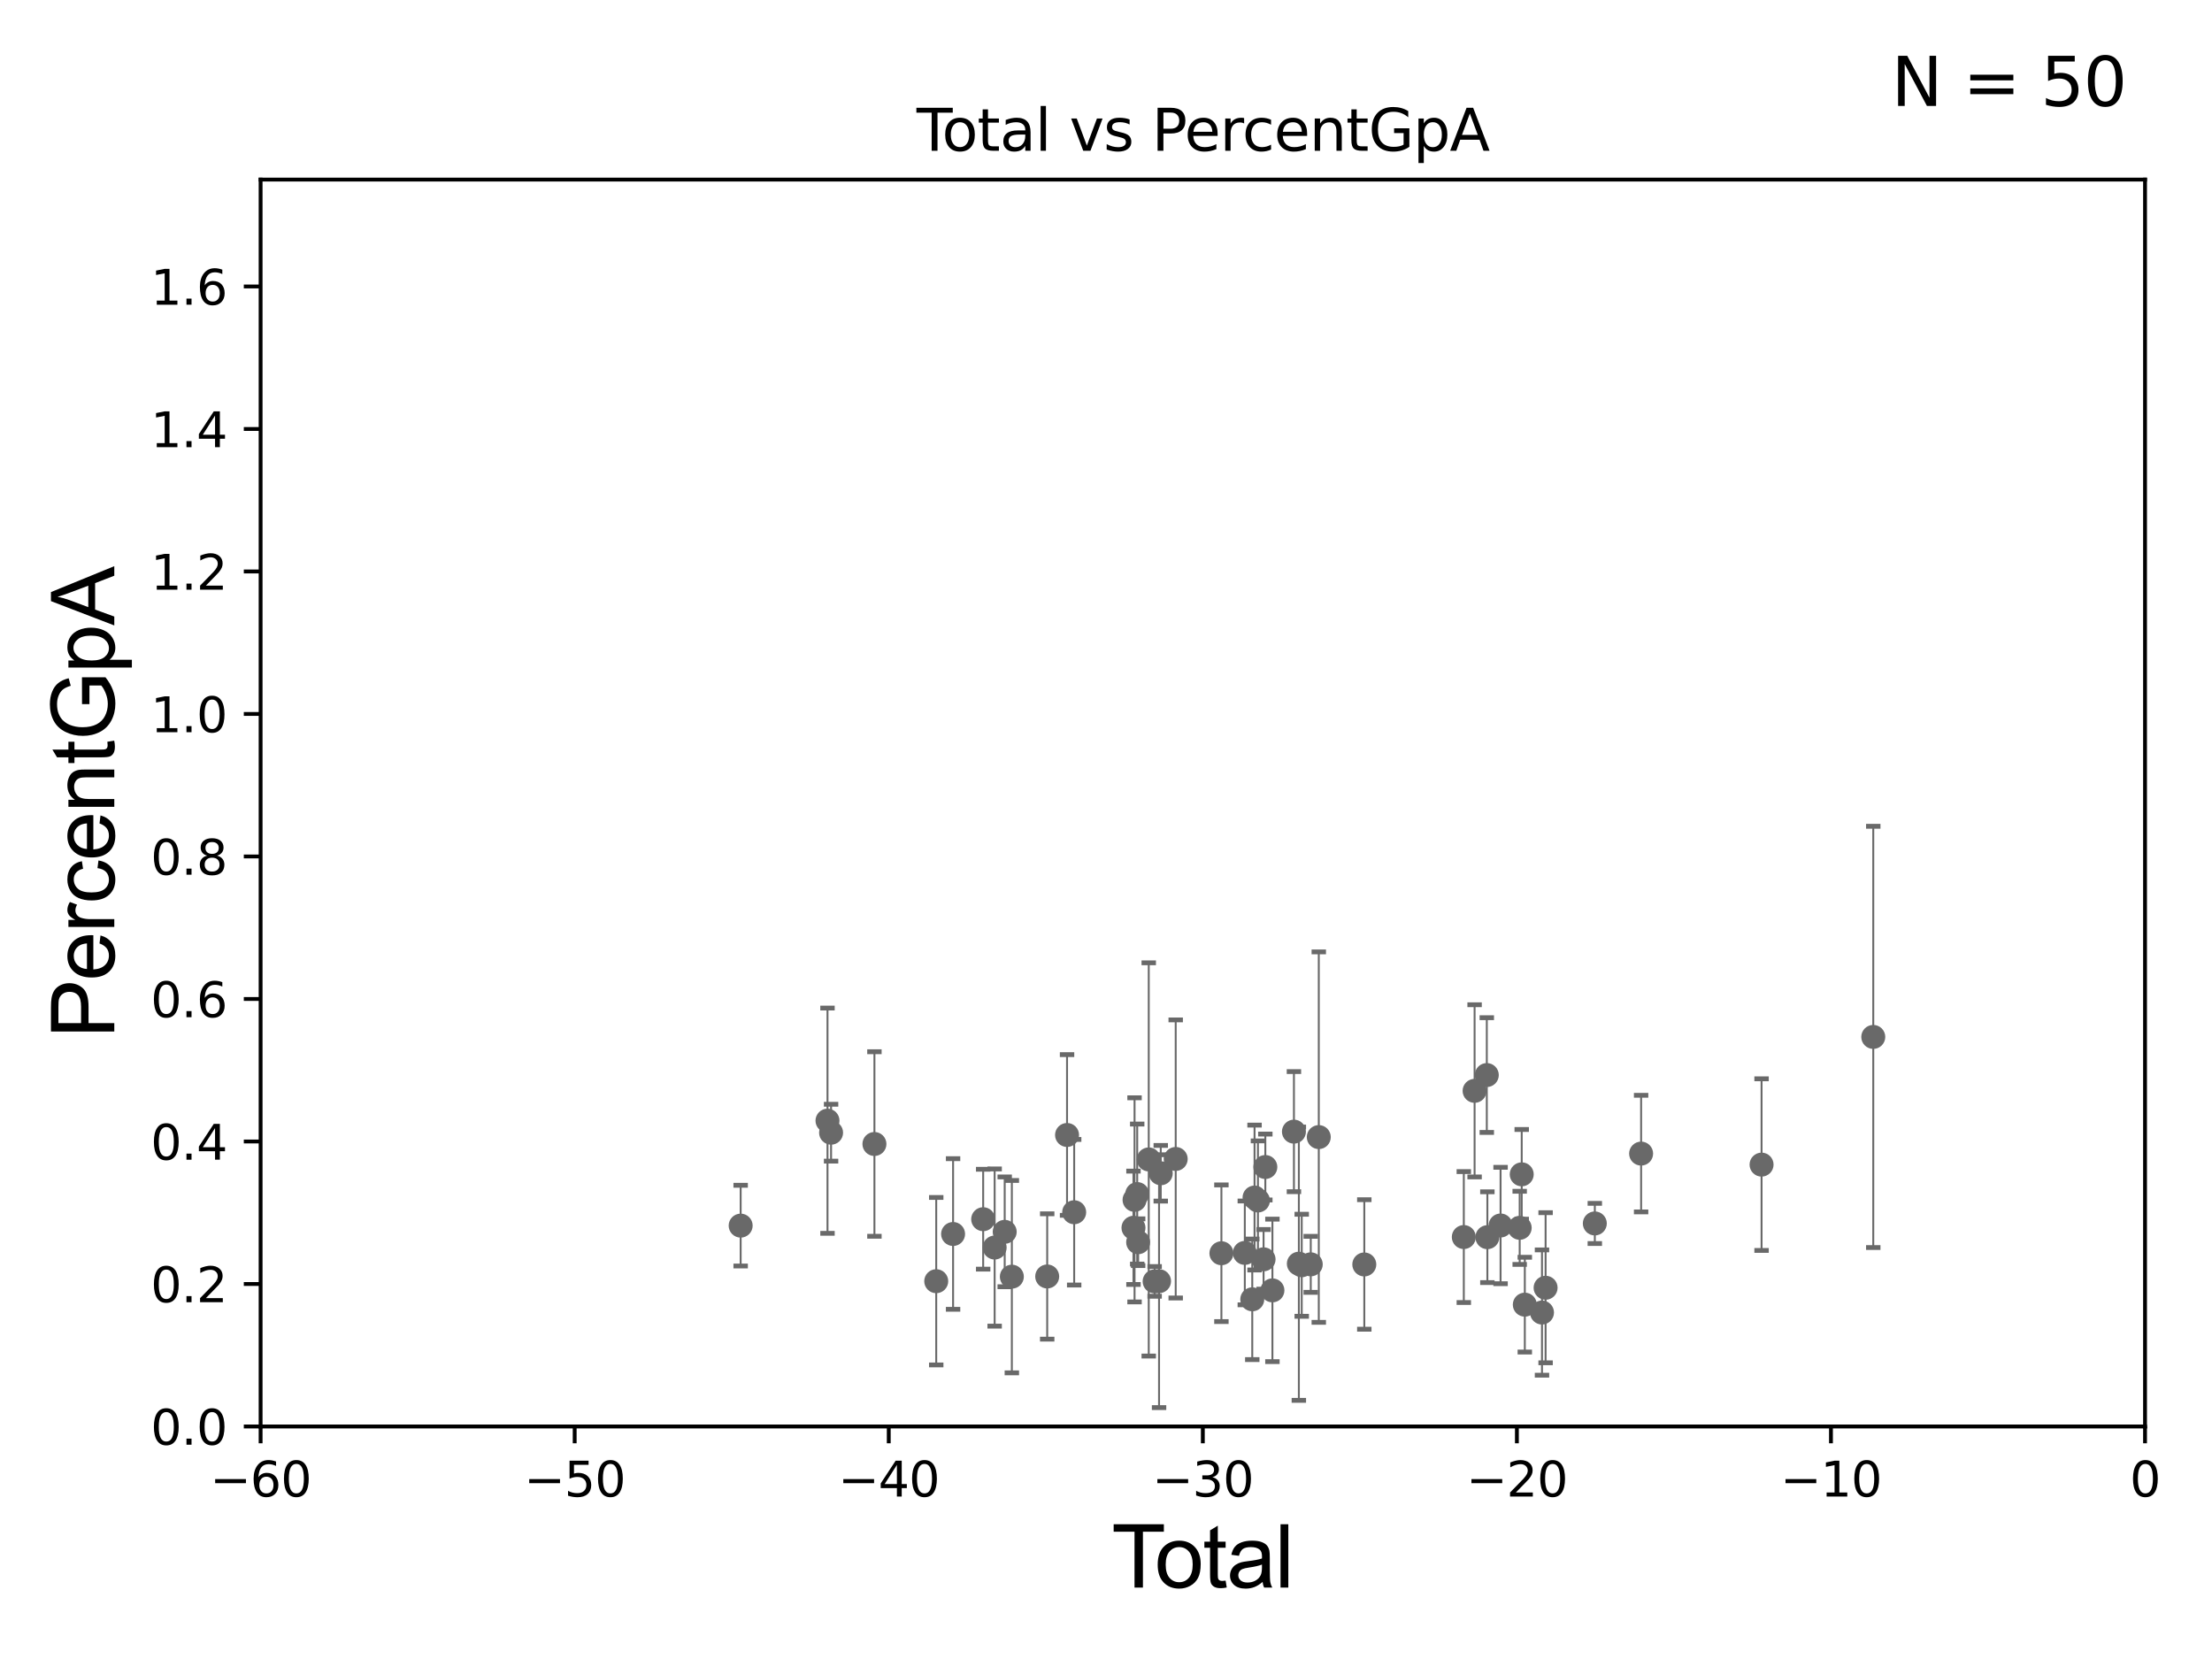 <?xml version="1.0" encoding="utf-8" standalone="no"?>
<!DOCTYPE svg PUBLIC "-//W3C//DTD SVG 1.1//EN"
  "http://www.w3.org/Graphics/SVG/1.1/DTD/svg11.dtd">
<svg xmlns:xlink="http://www.w3.org/1999/xlink" width="460.8pt" height="345.6pt" viewBox="0 0 460.8 345.6" xmlns="http://www.w3.org/2000/svg" version="1.1">
 <defs>
  <style type="text/css">*{stroke-linejoin: round; stroke-linecap: butt}</style>
 </defs>
 <g id="figure_1">
  <g id="patch_1">
   <path d="M 0 345.6 
L 460.8 345.6 
L 460.8 0 
L 0 0 
z
" style="fill: #ffffff"/>
  </g>
  <g id="axes_1">
   <g id="patch_2">
    <path d="M 54.29 297.16 
L 446.85 297.16 
L 446.85 37.411 
L 54.29 37.411 
z
" style="fill: #ffffff"/>
   </g>
   <g id="PathCollection_1">
    <defs>
     <path id="m9f68f79a91" d="M 0 1.118 
C 0.297 1.118 0.581 1 0.791 0.791 
C 1 0.581 1.118 0.297 1.118 0 
C 1.118 -0.297 1 -0.581 0.791 -0.791 
C 0.581 -1 0.297 -1.118 0 -1.118 
C -0.297 -1.118 -0.581 -1 -0.791 -0.791 
C -1 -0.581 -1.118 -0.297 -1.118 0 
C -1.118 0.297 -1 0.581 -0.791 0.791 
C -0.581 1 -0.297 1.118 0 1.118 
z
" style="stroke: #696969"/>
    </defs>
    <g clip-path="url(#pa6505b2077)">
     <use xlink:href="#m9f68f79a91" x="284.209" y="263.409" style="fill: #696969; stroke: #696969"/>
     <use xlink:href="#m9f68f79a91" x="316.579" y="255.778" style="fill: #696969; stroke: #696969"/>
     <use xlink:href="#m9f68f79a91" x="307.186" y="227.243" style="fill: #696969; stroke: #696969"/>
     <use xlink:href="#m9f68f79a91" x="309.727" y="223.955" style="fill: #696969; stroke: #696969"/>
     <use xlink:href="#m9f68f79a91" x="309.847" y="257.728" style="fill: #696969; stroke: #696969"/>
     <use xlink:href="#m9f68f79a91" x="312.596" y="255.294" style="fill: #696969; stroke: #696969"/>
     <use xlink:href="#m9f68f79a91" x="317.002" y="244.636" style="fill: #696969; stroke: #696969"/>
     <use xlink:href="#m9f68f79a91" x="317.645" y="271.784" style="fill: #696969; stroke: #696969"/>
     <use xlink:href="#m9f68f79a91" x="321.226" y="273.424" style="fill: #696969; stroke: #696969"/>
     <use xlink:href="#m9f68f79a91" x="321.977" y="268.263" style="fill: #696969; stroke: #696969"/>
     <use xlink:href="#m9f68f79a91" x="332.23" y="254.865" style="fill: #696969; stroke: #696969"/>
     <use xlink:href="#m9f68f79a91" x="341.874" y="240.315" style="fill: #696969; stroke: #696969"/>
     <use xlink:href="#m9f68f79a91" x="366.966" y="242.612" style="fill: #696969; stroke: #696969"/>
     <use xlink:href="#m9f68f79a91" x="304.938" y="257.701" style="fill: #696969; stroke: #696969"/>
     <use xlink:href="#m9f68f79a91" x="274.727" y="236.878" style="fill: #696969; stroke: #696969"/>
     <use xlink:href="#m9f68f79a91" x="390.236" y="216.01" style="fill: #696969; stroke: #696969"/>
     <use xlink:href="#m9f68f79a91" x="218.151" y="265.912" style="fill: #696969; stroke: #696969"/>
     <use xlink:href="#m9f68f79a91" x="182.159" y="238.315" style="fill: #696969; stroke: #696969"/>
     <use xlink:href="#m9f68f79a91" x="263.592" y="243.11" style="fill: #696969; stroke: #696969"/>
     <use xlink:href="#m9f68f79a91" x="262.052" y="250.087" style="fill: #696969; stroke: #696969"/>
     <use xlink:href="#m9f68f79a91" x="195.034" y="266.898" style="fill: #696969; stroke: #696969"/>
     <use xlink:href="#m9f68f79a91" x="261.345" y="249.472" style="fill: #696969; stroke: #696969"/>
     <use xlink:href="#m9f68f79a91" x="198.544" y="257.063" style="fill: #696969; stroke: #696969"/>
     <use xlink:href="#m9f68f79a91" x="260.87" y="270.673" style="fill: #696969; stroke: #696969"/>
     <use xlink:href="#m9f68f79a91" x="259.316" y="261.002" style="fill: #696969; stroke: #696969"/>
     <use xlink:href="#m9f68f79a91" x="236.901" y="248.742" style="fill: #696969; stroke: #696969"/>
     <use xlink:href="#m9f68f79a91" x="204.813" y="253.982" style="fill: #696969; stroke: #696969"/>
     <use xlink:href="#m9f68f79a91" x="254.443" y="261.073" style="fill: #696969; stroke: #696969"/>
     <use xlink:href="#m9f68f79a91" x="209.297" y="256.614" style="fill: #696969; stroke: #696969"/>
     <use xlink:href="#m9f68f79a91" x="239.304" y="241.53" style="fill: #696969; stroke: #696969"/>
     <use xlink:href="#m9f68f79a91" x="240.531" y="266.934" style="fill: #696969; stroke: #696969"/>
     <use xlink:href="#m9f68f79a91" x="244.921" y="241.432" style="fill: #696969; stroke: #696969"/>
     <use xlink:href="#m9f68f79a91" x="241.453" y="266.894" style="fill: #696969; stroke: #696969"/>
     <use xlink:href="#m9f68f79a91" x="207.203" y="259.885" style="fill: #696969; stroke: #696969"/>
     <use xlink:href="#m9f68f79a91" x="241.806" y="244.413" style="fill: #696969; stroke: #696969"/>
     <use xlink:href="#m9f68f79a91" x="237.099" y="258.775" style="fill: #696969; stroke: #696969"/>
     <use xlink:href="#m9f68f79a91" x="236.347" y="249.955" style="fill: #696969; stroke: #696969"/>
     <use xlink:href="#m9f68f79a91" x="263.225" y="262.338" style="fill: #696969; stroke: #696969"/>
     <use xlink:href="#m9f68f79a91" x="265.069" y="268.808" style="fill: #696969; stroke: #696969"/>
     <use xlink:href="#m9f68f79a91" x="270.574" y="263.249" style="fill: #696969; stroke: #696969"/>
     <use xlink:href="#m9f68f79a91" x="223.771" y="252.533" style="fill: #696969; stroke: #696969"/>
     <use xlink:href="#m9f68f79a91" x="222.286" y="236.438" style="fill: #696969; stroke: #696969"/>
     <use xlink:href="#m9f68f79a91" x="271.174" y="263.577" style="fill: #696969; stroke: #696969"/>
     <use xlink:href="#m9f68f79a91" x="172.382" y="233.459" style="fill: #696969; stroke: #696969"/>
     <use xlink:href="#m9f68f79a91" x="236.124" y="255.774" style="fill: #696969; stroke: #696969"/>
     <use xlink:href="#m9f68f79a91" x="269.55" y="235.74" style="fill: #696969; stroke: #696969"/>
     <use xlink:href="#m9f68f79a91" x="210.786" y="265.953" style="fill: #696969; stroke: #696969"/>
     <use xlink:href="#m9f68f79a91" x="173.129" y="235.96" style="fill: #696969; stroke: #696969"/>
     <use xlink:href="#m9f68f79a91" x="154.293" y="255.321" style="fill: #696969; stroke: #696969"/>
     <use xlink:href="#m9f68f79a91" x="273.054" y="263.384" style="fill: #696969; stroke: #696969"/>
    </g>
   </g>
   <g id="matplotlib.axis_1">
    <g id="xtick_1">
     <g id="line2d_1">
      <defs>
       <path id="md7e841c5d0" d="M 0 0 
L 0 3.5 
" style="stroke: #000000; stroke-width: 0.8"/>
      </defs>
      <g>
       <use xlink:href="#md7e841c5d0" x="54.29" y="297.16" style="stroke: #000000; stroke-width: 0.8"/>
      </g>
     </g>
     <g id="text_1">
      <!-- −60 -->
      <g transform="translate(43.738 311.758)scale(0.1 -0.1)">
       <defs>
        <path id="DejaVuSans-2212" d="M 678 2272 
L 4684 2272 
L 4684 1741 
L 678 1741 
L 678 2272 
z
" transform="scale(0.016)"/>
        <path id="DejaVuSans-36" d="M 2113 2584 
Q 1688 2584 1439 2293 
Q 1191 2003 1191 1497 
Q 1191 994 1439 701 
Q 1688 409 2113 409 
Q 2538 409 2786 701 
Q 3034 994 3034 1497 
Q 3034 2003 2786 2293 
Q 2538 2584 2113 2584 
z
M 3366 4563 
L 3366 3988 
Q 3128 4100 2886 4159 
Q 2644 4219 2406 4219 
Q 1781 4219 1451 3797 
Q 1122 3375 1075 2522 
Q 1259 2794 1537 2939 
Q 1816 3084 2150 3084 
Q 2853 3084 3261 2657 
Q 3669 2231 3669 1497 
Q 3669 778 3244 343 
Q 2819 -91 2113 -91 
Q 1303 -91 875 529 
Q 447 1150 447 2328 
Q 447 3434 972 4092 
Q 1497 4750 2381 4750 
Q 2619 4750 2861 4703 
Q 3103 4656 3366 4563 
z
" transform="scale(0.016)"/>
        <path id="DejaVuSans-30" d="M 2034 4250 
Q 1547 4250 1301 3770 
Q 1056 3291 1056 2328 
Q 1056 1369 1301 889 
Q 1547 409 2034 409 
Q 2525 409 2770 889 
Q 3016 1369 3016 2328 
Q 3016 3291 2770 3770 
Q 2525 4250 2034 4250 
z
M 2034 4750 
Q 2819 4750 3233 4129 
Q 3647 3509 3647 2328 
Q 3647 1150 3233 529 
Q 2819 -91 2034 -91 
Q 1250 -91 836 529 
Q 422 1150 422 2328 
Q 422 3509 836 4129 
Q 1250 4750 2034 4750 
z
" transform="scale(0.016)"/>
       </defs>
       <use xlink:href="#DejaVuSans-2212"/>
       <use xlink:href="#DejaVuSans-36" x="83.789"/>
       <use xlink:href="#DejaVuSans-30" x="147.412"/>
      </g>
     </g>
    </g>
    <g id="xtick_2">
     <g id="line2d_2">
      <g>
       <use xlink:href="#md7e841c5d0" x="119.717" y="297.16" style="stroke: #000000; stroke-width: 0.8"/>
      </g>
     </g>
     <g id="text_2">
      <!-- −50 -->
      <g transform="translate(109.164 311.758)scale(0.1 -0.1)">
       <defs>
        <path id="DejaVuSans-35" d="M 691 4666 
L 3169 4666 
L 3169 4134 
L 1269 4134 
L 1269 2991 
Q 1406 3038 1543 3061 
Q 1681 3084 1819 3084 
Q 2600 3084 3056 2656 
Q 3513 2228 3513 1497 
Q 3513 744 3044 326 
Q 2575 -91 1722 -91 
Q 1428 -91 1123 -41 
Q 819 9 494 109 
L 494 744 
Q 775 591 1075 516 
Q 1375 441 1709 441 
Q 2250 441 2565 725 
Q 2881 1009 2881 1497 
Q 2881 1984 2565 2268 
Q 2250 2553 1709 2553 
Q 1456 2553 1204 2497 
Q 953 2441 691 2322 
L 691 4666 
z
" transform="scale(0.016)"/>
       </defs>
       <use xlink:href="#DejaVuSans-2212"/>
       <use xlink:href="#DejaVuSans-35" x="83.789"/>
       <use xlink:href="#DejaVuSans-30" x="147.412"/>
      </g>
     </g>
    </g>
    <g id="xtick_3">
     <g id="line2d_3">
      <g>
       <use xlink:href="#md7e841c5d0" x="185.143" y="297.16" style="stroke: #000000; stroke-width: 0.8"/>
      </g>
     </g>
     <g id="text_3">
      <!-- −40 -->
      <g transform="translate(174.591 311.758)scale(0.1 -0.1)">
       <defs>
        <path id="DejaVuSans-34" d="M 2419 4116 
L 825 1625 
L 2419 1625 
L 2419 4116 
z
M 2253 4666 
L 3047 4666 
L 3047 1625 
L 3713 1625 
L 3713 1100 
L 3047 1100 
L 3047 0 
L 2419 0 
L 2419 1100 
L 313 1100 
L 313 1709 
L 2253 4666 
z
" transform="scale(0.016)"/>
       </defs>
       <use xlink:href="#DejaVuSans-2212"/>
       <use xlink:href="#DejaVuSans-34" x="83.789"/>
       <use xlink:href="#DejaVuSans-30" x="147.412"/>
      </g>
     </g>
    </g>
    <g id="xtick_4">
     <g id="line2d_4">
      <g>
       <use xlink:href="#md7e841c5d0" x="250.57" y="297.16" style="stroke: #000000; stroke-width: 0.8"/>
      </g>
     </g>
     <g id="text_4">
      <!-- −30 -->
      <g transform="translate(240.018 311.758)scale(0.1 -0.1)">
       <defs>
        <path id="DejaVuSans-33" d="M 2597 2516 
Q 3050 2419 3304 2112 
Q 3559 1806 3559 1356 
Q 3559 666 3084 287 
Q 2609 -91 1734 -91 
Q 1441 -91 1130 -33 
Q 819 25 488 141 
L 488 750 
Q 750 597 1062 519 
Q 1375 441 1716 441 
Q 2309 441 2620 675 
Q 2931 909 2931 1356 
Q 2931 1769 2642 2001 
Q 2353 2234 1838 2234 
L 1294 2234 
L 1294 2753 
L 1863 2753 
Q 2328 2753 2575 2939 
Q 2822 3125 2822 3475 
Q 2822 3834 2567 4026 
Q 2313 4219 1838 4219 
Q 1578 4219 1281 4162 
Q 984 4106 628 3988 
L 628 4550 
Q 988 4650 1302 4700 
Q 1616 4750 1894 4750 
Q 2613 4750 3031 4423 
Q 3450 4097 3450 3541 
Q 3450 3153 3228 2886 
Q 3006 2619 2597 2516 
z
" transform="scale(0.016)"/>
       </defs>
       <use xlink:href="#DejaVuSans-2212"/>
       <use xlink:href="#DejaVuSans-33" x="83.789"/>
       <use xlink:href="#DejaVuSans-30" x="147.412"/>
      </g>
     </g>
    </g>
    <g id="xtick_5">
     <g id="line2d_5">
      <g>
       <use xlink:href="#md7e841c5d0" x="315.997" y="297.16" style="stroke: #000000; stroke-width: 0.8"/>
      </g>
     </g>
     <g id="text_5">
      <!-- −20 -->
      <g transform="translate(305.444 311.758)scale(0.1 -0.1)">
       <defs>
        <path id="DejaVuSans-32" d="M 1228 531 
L 3431 531 
L 3431 0 
L 469 0 
L 469 531 
Q 828 903 1448 1529 
Q 2069 2156 2228 2338 
Q 2531 2678 2651 2914 
Q 2772 3150 2772 3378 
Q 2772 3750 2511 3984 
Q 2250 4219 1831 4219 
Q 1534 4219 1204 4116 
Q 875 4013 500 3803 
L 500 4441 
Q 881 4594 1212 4672 
Q 1544 4750 1819 4750 
Q 2544 4750 2975 4387 
Q 3406 4025 3406 3419 
Q 3406 3131 3298 2873 
Q 3191 2616 2906 2266 
Q 2828 2175 2409 1742 
Q 1991 1309 1228 531 
z
" transform="scale(0.016)"/>
       </defs>
       <use xlink:href="#DejaVuSans-2212"/>
       <use xlink:href="#DejaVuSans-32" x="83.789"/>
       <use xlink:href="#DejaVuSans-30" x="147.412"/>
      </g>
     </g>
    </g>
    <g id="xtick_6">
     <g id="line2d_6">
      <g>
       <use xlink:href="#md7e841c5d0" x="381.423" y="297.16" style="stroke: #000000; stroke-width: 0.8"/>
      </g>
     </g>
     <g id="text_6">
      <!-- −10 -->
      <g transform="translate(370.871 311.758)scale(0.1 -0.1)">
       <defs>
        <path id="DejaVuSans-31" d="M 794 531 
L 1825 531 
L 1825 4091 
L 703 3866 
L 703 4441 
L 1819 4666 
L 2450 4666 
L 2450 531 
L 3481 531 
L 3481 0 
L 794 0 
L 794 531 
z
" transform="scale(0.016)"/>
       </defs>
       <use xlink:href="#DejaVuSans-2212"/>
       <use xlink:href="#DejaVuSans-31" x="83.789"/>
       <use xlink:href="#DejaVuSans-30" x="147.412"/>
      </g>
     </g>
    </g>
    <g id="xtick_7">
     <g id="line2d_7">
      <g>
       <use xlink:href="#md7e841c5d0" x="446.85" y="297.16" style="stroke: #000000; stroke-width: 0.8"/>
      </g>
     </g>
     <g id="text_7">
      <!-- 0 -->
      <g transform="translate(443.669 311.758)scale(0.1 -0.1)">
       <use xlink:href="#DejaVuSans-30"/>
      </g>
     </g>
    </g>
    <g id="text_8">
     <!-- Total -->
     <g transform="translate(231.565 330.722)scale(0.18 -0.18)">
      <defs>
       <path id="ArialMT-54" d="M 1659 0 
L 1659 4041 
L 150 4041 
L 150 4581 
L 3781 4581 
L 3781 4041 
L 2266 4041 
L 2266 0 
L 1659 0 
z
" transform="scale(0.016)"/>
       <path id="ArialMT-6f" d="M 213 1659 
Q 213 2581 725 3025 
Q 1153 3394 1769 3394 
Q 2453 3394 2887 2945 
Q 3322 2497 3322 1706 
Q 3322 1066 3130 698 
Q 2938 331 2570 128 
Q 2203 -75 1769 -75 
Q 1072 -75 642 372 
Q 213 819 213 1659 
z
M 791 1659 
Q 791 1022 1069 705 
Q 1347 388 1769 388 
Q 2188 388 2466 706 
Q 2744 1025 2744 1678 
Q 2744 2294 2464 2611 
Q 2184 2928 1769 2928 
Q 1347 2928 1069 2612 
Q 791 2297 791 1659 
z
" transform="scale(0.016)"/>
       <path id="ArialMT-74" d="M 1650 503 
L 1731 6 
Q 1494 -44 1306 -44 
Q 1000 -44 831 53 
Q 663 150 594 308 
Q 525 466 525 972 
L 525 2881 
L 113 2881 
L 113 3319 
L 525 3319 
L 525 4141 
L 1084 4478 
L 1084 3319 
L 1650 3319 
L 1650 2881 
L 1084 2881 
L 1084 941 
Q 1084 700 1114 631 
Q 1144 563 1211 522 
Q 1278 481 1403 481 
Q 1497 481 1650 503 
z
" transform="scale(0.016)"/>
       <path id="ArialMT-61" d="M 2588 409 
Q 2275 144 1986 34 
Q 1697 -75 1366 -75 
Q 819 -75 525 192 
Q 231 459 231 875 
Q 231 1119 342 1320 
Q 453 1522 633 1644 
Q 813 1766 1038 1828 
Q 1203 1872 1538 1913 
Q 2219 1994 2541 2106 
Q 2544 2222 2544 2253 
Q 2544 2597 2384 2738 
Q 2169 2928 1744 2928 
Q 1347 2928 1158 2789 
Q 969 2650 878 2297 
L 328 2372 
Q 403 2725 575 2942 
Q 747 3159 1072 3276 
Q 1397 3394 1825 3394 
Q 2250 3394 2515 3294 
Q 2781 3194 2906 3042 
Q 3031 2891 3081 2659 
Q 3109 2516 3109 2141 
L 3109 1391 
Q 3109 606 3145 398 
Q 3181 191 3288 0 
L 2700 0 
Q 2613 175 2588 409 
z
M 2541 1666 
Q 2234 1541 1622 1453 
Q 1275 1403 1131 1340 
Q 988 1278 909 1158 
Q 831 1038 831 891 
Q 831 666 1001 516 
Q 1172 366 1500 366 
Q 1825 366 2078 508 
Q 2331 650 2450 897 
Q 2541 1088 2541 1459 
L 2541 1666 
z
" transform="scale(0.016)"/>
       <path id="ArialMT-6c" d="M 409 0 
L 409 4581 
L 972 4581 
L 972 0 
L 409 0 
z
" transform="scale(0.016)"/>
      </defs>
      <use xlink:href="#ArialMT-54"/>
      <use xlink:href="#ArialMT-6f" x="49.959"/>
      <use xlink:href="#ArialMT-74" x="105.574"/>
      <use xlink:href="#ArialMT-61" x="133.357"/>
      <use xlink:href="#ArialMT-6c" x="188.973"/>
     </g>
    </g>
   </g>
   <g id="matplotlib.axis_2">
    <g id="ytick_1">
     <g id="line2d_8">
      <defs>
       <path id="me447546697" d="M 0 0 
L -3.5 0 
" style="stroke: #000000; stroke-width: 0.8"/>
      </defs>
      <g>
       <use xlink:href="#me447546697" x="54.29" y="297.16" style="stroke: #000000; stroke-width: 0.8"/>
      </g>
     </g>
     <g id="text_9">
      <!-- 0.0 -->
      <g transform="translate(31.387 300.959)scale(0.1 -0.1)">
       <defs>
        <path id="DejaVuSans-2e" d="M 684 794 
L 1344 794 
L 1344 0 
L 684 0 
L 684 794 
z
" transform="scale(0.016)"/>
       </defs>
       <use xlink:href="#DejaVuSans-30"/>
       <use xlink:href="#DejaVuSans-2e" x="63.623"/>
       <use xlink:href="#DejaVuSans-30" x="95.41"/>
      </g>
     </g>
    </g>
    <g id="ytick_2">
     <g id="line2d_9">
      <g>
       <use xlink:href="#me447546697" x="54.29" y="267.474" style="stroke: #000000; stroke-width: 0.8"/>
      </g>
     </g>
     <g id="text_10">
      <!-- 0.2 -->
      <g transform="translate(31.387 271.274)scale(0.1 -0.1)">
       <use xlink:href="#DejaVuSans-30"/>
       <use xlink:href="#DejaVuSans-2e" x="63.623"/>
       <use xlink:href="#DejaVuSans-32" x="95.41"/>
      </g>
     </g>
    </g>
    <g id="ytick_3">
     <g id="line2d_10">
      <g>
       <use xlink:href="#me447546697" x="54.29" y="237.789" style="stroke: #000000; stroke-width: 0.8"/>
      </g>
     </g>
     <g id="text_11">
      <!-- 0.4 -->
      <g transform="translate(31.387 241.588)scale(0.1 -0.1)">
       <use xlink:href="#DejaVuSans-30"/>
       <use xlink:href="#DejaVuSans-2e" x="63.623"/>
       <use xlink:href="#DejaVuSans-34" x="95.41"/>
      </g>
     </g>
    </g>
    <g id="ytick_4">
     <g id="line2d_11">
      <g>
       <use xlink:href="#me447546697" x="54.29" y="208.103" style="stroke: #000000; stroke-width: 0.8"/>
      </g>
     </g>
     <g id="text_12">
      <!-- 0.6 -->
      <g transform="translate(31.387 211.902)scale(0.1 -0.1)">
       <use xlink:href="#DejaVuSans-30"/>
       <use xlink:href="#DejaVuSans-2e" x="63.623"/>
       <use xlink:href="#DejaVuSans-36" x="95.41"/>
      </g>
     </g>
    </g>
    <g id="ytick_5">
     <g id="line2d_12">
      <g>
       <use xlink:href="#me447546697" x="54.29" y="178.418" style="stroke: #000000; stroke-width: 0.8"/>
      </g>
     </g>
     <g id="text_13">
      <!-- 0.8 -->
      <g transform="translate(31.387 182.217)scale(0.1 -0.1)">
       <defs>
        <path id="DejaVuSans-38" d="M 2034 2216 
Q 1584 2216 1326 1975 
Q 1069 1734 1069 1313 
Q 1069 891 1326 650 
Q 1584 409 2034 409 
Q 2484 409 2743 651 
Q 3003 894 3003 1313 
Q 3003 1734 2745 1975 
Q 2488 2216 2034 2216 
z
M 1403 2484 
Q 997 2584 770 2862 
Q 544 3141 544 3541 
Q 544 4100 942 4425 
Q 1341 4750 2034 4750 
Q 2731 4750 3128 4425 
Q 3525 4100 3525 3541 
Q 3525 3141 3298 2862 
Q 3072 2584 2669 2484 
Q 3125 2378 3379 2068 
Q 3634 1759 3634 1313 
Q 3634 634 3220 271 
Q 2806 -91 2034 -91 
Q 1263 -91 848 271 
Q 434 634 434 1313 
Q 434 1759 690 2068 
Q 947 2378 1403 2484 
z
M 1172 3481 
Q 1172 3119 1398 2916 
Q 1625 2713 2034 2713 
Q 2441 2713 2670 2916 
Q 2900 3119 2900 3481 
Q 2900 3844 2670 4047 
Q 2441 4250 2034 4250 
Q 1625 4250 1398 4047 
Q 1172 3844 1172 3481 
z
" transform="scale(0.016)"/>
       </defs>
       <use xlink:href="#DejaVuSans-30"/>
       <use xlink:href="#DejaVuSans-2e" x="63.623"/>
       <use xlink:href="#DejaVuSans-38" x="95.41"/>
      </g>
     </g>
    </g>
    <g id="ytick_6">
     <g id="line2d_13">
      <g>
       <use xlink:href="#me447546697" x="54.29" y="148.732" style="stroke: #000000; stroke-width: 0.8"/>
      </g>
     </g>
     <g id="text_14">
      <!-- 1.0 -->
      <g transform="translate(31.387 152.531)scale(0.1 -0.1)">
       <use xlink:href="#DejaVuSans-31"/>
       <use xlink:href="#DejaVuSans-2e" x="63.623"/>
       <use xlink:href="#DejaVuSans-30" x="95.41"/>
      </g>
     </g>
    </g>
    <g id="ytick_7">
     <g id="line2d_14">
      <g>
       <use xlink:href="#me447546697" x="54.29" y="119.047" style="stroke: #000000; stroke-width: 0.8"/>
      </g>
     </g>
     <g id="text_15">
      <!-- 1.2 -->
      <g transform="translate(31.387 122.846)scale(0.1 -0.1)">
       <use xlink:href="#DejaVuSans-31"/>
       <use xlink:href="#DejaVuSans-2e" x="63.623"/>
       <use xlink:href="#DejaVuSans-32" x="95.41"/>
      </g>
     </g>
    </g>
    <g id="ytick_8">
     <g id="line2d_15">
      <g>
       <use xlink:href="#me447546697" x="54.29" y="89.361" style="stroke: #000000; stroke-width: 0.8"/>
      </g>
     </g>
     <g id="text_16">
      <!-- 1.4 -->
      <g transform="translate(31.387 93.16)scale(0.1 -0.1)">
       <use xlink:href="#DejaVuSans-31"/>
       <use xlink:href="#DejaVuSans-2e" x="63.623"/>
       <use xlink:href="#DejaVuSans-34" x="95.41"/>
      </g>
     </g>
    </g>
    <g id="ytick_9">
     <g id="line2d_16">
      <g>
       <use xlink:href="#me447546697" x="54.29" y="59.675" style="stroke: #000000; stroke-width: 0.8"/>
      </g>
     </g>
     <g id="text_17">
      <!-- 1.6 -->
      <g transform="translate(31.387 63.475)scale(0.1 -0.1)">
       <use xlink:href="#DejaVuSans-31"/>
       <use xlink:href="#DejaVuSans-2e" x="63.623"/>
       <use xlink:href="#DejaVuSans-36" x="95.41"/>
      </g>
     </g>
    </g>
    <g id="text_18">
     <!-- PercentGpA -->
     <g transform="translate(23.809 216.309)rotate(-90)scale(0.18 -0.18)">
      <defs>
       <path id="ArialMT-50" d="M 494 0 
L 494 4581 
L 2222 4581 
Q 2678 4581 2919 4538 
Q 3256 4481 3484 4323 
Q 3713 4166 3852 3881 
Q 3991 3597 3991 3256 
Q 3991 2672 3619 2267 
Q 3247 1863 2275 1863 
L 1100 1863 
L 1100 0 
L 494 0 
z
M 1100 2403 
L 2284 2403 
Q 2872 2403 3119 2622 
Q 3366 2841 3366 3238 
Q 3366 3525 3220 3729 
Q 3075 3934 2838 4000 
Q 2684 4041 2272 4041 
L 1100 4041 
L 1100 2403 
z
" transform="scale(0.016)"/>
       <path id="ArialMT-65" d="M 2694 1069 
L 3275 997 
Q 3138 488 2766 206 
Q 2394 -75 1816 -75 
Q 1088 -75 661 373 
Q 234 822 234 1631 
Q 234 2469 665 2931 
Q 1097 3394 1784 3394 
Q 2450 3394 2872 2941 
Q 3294 2488 3294 1666 
Q 3294 1616 3291 1516 
L 816 1516 
Q 847 969 1125 678 
Q 1403 388 1819 388 
Q 2128 388 2347 550 
Q 2566 713 2694 1069 
z
M 847 1978 
L 2700 1978 
Q 2663 2397 2488 2606 
Q 2219 2931 1791 2931 
Q 1403 2931 1139 2672 
Q 875 2413 847 1978 
z
" transform="scale(0.016)"/>
       <path id="ArialMT-72" d="M 416 0 
L 416 3319 
L 922 3319 
L 922 2816 
Q 1116 3169 1280 3281 
Q 1444 3394 1641 3394 
Q 1925 3394 2219 3213 
L 2025 2691 
Q 1819 2813 1613 2813 
Q 1428 2813 1281 2702 
Q 1134 2591 1072 2394 
Q 978 2094 978 1738 
L 978 0 
L 416 0 
z
" transform="scale(0.016)"/>
       <path id="ArialMT-63" d="M 2588 1216 
L 3141 1144 
Q 3050 572 2676 248 
Q 2303 -75 1759 -75 
Q 1078 -75 664 370 
Q 250 816 250 1647 
Q 250 2184 428 2587 
Q 606 2991 970 3192 
Q 1334 3394 1763 3394 
Q 2303 3394 2647 3120 
Q 2991 2847 3088 2344 
L 2541 2259 
Q 2463 2594 2264 2762 
Q 2066 2931 1784 2931 
Q 1359 2931 1093 2626 
Q 828 2322 828 1663 
Q 828 994 1084 691 
Q 1341 388 1753 388 
Q 2084 388 2306 591 
Q 2528 794 2588 1216 
z
" transform="scale(0.016)"/>
       <path id="ArialMT-6e" d="M 422 0 
L 422 3319 
L 928 3319 
L 928 2847 
Q 1294 3394 1984 3394 
Q 2284 3394 2536 3286 
Q 2788 3178 2913 3003 
Q 3038 2828 3088 2588 
Q 3119 2431 3119 2041 
L 3119 0 
L 2556 0 
L 2556 2019 
Q 2556 2363 2490 2533 
Q 2425 2703 2258 2804 
Q 2091 2906 1866 2906 
Q 1506 2906 1245 2678 
Q 984 2450 984 1813 
L 984 0 
L 422 0 
z
" transform="scale(0.016)"/>
       <path id="ArialMT-47" d="M 2638 1797 
L 2638 2334 
L 4578 2338 
L 4578 638 
Q 4131 281 3656 101 
Q 3181 -78 2681 -78 
Q 2006 -78 1454 211 
Q 903 500 622 1047 
Q 341 1594 341 2269 
Q 341 2938 620 3517 
Q 900 4097 1425 4378 
Q 1950 4659 2634 4659 
Q 3131 4659 3532 4498 
Q 3934 4338 4162 4050 
Q 4391 3763 4509 3300 
L 3963 3150 
Q 3859 3500 3706 3700 
Q 3553 3900 3268 4020 
Q 2984 4141 2638 4141 
Q 2222 4141 1919 4014 
Q 1616 3888 1430 3681 
Q 1244 3475 1141 3228 
Q 966 2803 966 2306 
Q 966 1694 1177 1281 
Q 1388 869 1791 669 
Q 2194 469 2647 469 
Q 3041 469 3416 620 
Q 3791 772 3984 944 
L 3984 1797 
L 2638 1797 
z
" transform="scale(0.016)"/>
       <path id="ArialMT-70" d="M 422 -1272 
L 422 3319 
L 934 3319 
L 934 2888 
Q 1116 3141 1344 3267 
Q 1572 3394 1897 3394 
Q 2322 3394 2647 3175 
Q 2972 2956 3137 2557 
Q 3303 2159 3303 1684 
Q 3303 1175 3120 767 
Q 2938 359 2589 142 
Q 2241 -75 1856 -75 
Q 1575 -75 1351 44 
Q 1128 163 984 344 
L 984 -1272 
L 422 -1272 
z
M 931 1641 
Q 931 1000 1190 694 
Q 1450 388 1819 388 
Q 2194 388 2461 705 
Q 2728 1022 2728 1688 
Q 2728 2322 2467 2637 
Q 2206 2953 1844 2953 
Q 1484 2953 1207 2617 
Q 931 2281 931 1641 
z
" transform="scale(0.016)"/>
       <path id="ArialMT-41" d="M -9 0 
L 1750 4581 
L 2403 4581 
L 4278 0 
L 3588 0 
L 3053 1388 
L 1138 1388 
L 634 0 
L -9 0 
z
M 1313 1881 
L 2866 1881 
L 2388 3150 
Q 2169 3728 2063 4100 
Q 1975 3659 1816 3225 
L 1313 1881 
z
" transform="scale(0.016)"/>
      </defs>
      <use xlink:href="#ArialMT-50"/>
      <use xlink:href="#ArialMT-65" x="66.699"/>
      <use xlink:href="#ArialMT-72" x="122.314"/>
      <use xlink:href="#ArialMT-63" x="155.615"/>
      <use xlink:href="#ArialMT-65" x="205.615"/>
      <use xlink:href="#ArialMT-6e" x="261.23"/>
      <use xlink:href="#ArialMT-74" x="316.846"/>
      <use xlink:href="#ArialMT-47" x="344.629"/>
      <use xlink:href="#ArialMT-70" x="422.412"/>
      <use xlink:href="#ArialMT-41" x="478.027"/>
     </g>
    </g>
   </g>
   <g id="LineCollection_1">
    <path d="M 284.209 276.896 
L 284.209 249.921 
" clip-path="url(#pa6505b2077)" style="fill: none; stroke: #696969; stroke-width: 0.4"/>
    <path d="M 316.579 263.397 
L 316.579 248.159 
" clip-path="url(#pa6505b2077)" style="fill: none; stroke: #696969; stroke-width: 0.4"/>
    <path d="M 307.186 245.176 
L 307.186 209.31 
" clip-path="url(#pa6505b2077)" style="fill: none; stroke: #696969; stroke-width: 0.4"/>
    <path d="M 309.727 235.904 
L 309.727 212.006 
" clip-path="url(#pa6505b2077)" style="fill: none; stroke: #696969; stroke-width: 0.4"/>
    <path d="M 309.847 267.181 
L 309.847 248.275 
" clip-path="url(#pa6505b2077)" style="fill: none; stroke: #696969; stroke-width: 0.4"/>
    <path d="M 312.596 267.418 
L 312.596 243.17 
" clip-path="url(#pa6505b2077)" style="fill: none; stroke: #696969; stroke-width: 0.4"/>
    <path d="M 317.002 253.98 
L 317.002 235.291 
" clip-path="url(#pa6505b2077)" style="fill: none; stroke: #696969; stroke-width: 0.4"/>
    <path d="M 317.645 281.654 
L 317.645 261.913 
" clip-path="url(#pa6505b2077)" style="fill: none; stroke: #696969; stroke-width: 0.4"/>
    <path d="M 321.226 286.472 
L 321.226 260.376 
" clip-path="url(#pa6505b2077)" style="fill: none; stroke: #696969; stroke-width: 0.4"/>
    <path d="M 321.977 283.899 
L 321.977 252.626 
" clip-path="url(#pa6505b2077)" style="fill: none; stroke: #696969; stroke-width: 0.4"/>
    <path d="M 332.23 259.047 
L 332.23 250.682 
" clip-path="url(#pa6505b2077)" style="fill: none; stroke: #696969; stroke-width: 0.4"/>
    <path d="M 341.874 252.463 
L 341.874 228.166 
" clip-path="url(#pa6505b2077)" style="fill: none; stroke: #696969; stroke-width: 0.4"/>
    <path d="M 366.966 260.49 
L 366.966 224.734 
" clip-path="url(#pa6505b2077)" style="fill: none; stroke: #696969; stroke-width: 0.4"/>
    <path d="M 304.938 271.339 
L 304.938 244.064 
" clip-path="url(#pa6505b2077)" style="fill: none; stroke: #696969; stroke-width: 0.4"/>
    <path d="M 274.727 275.463 
L 274.727 198.294 
" clip-path="url(#pa6505b2077)" style="fill: none; stroke: #696969; stroke-width: 0.4"/>
    <path d="M 390.236 259.888 
L 390.236 172.132 
" clip-path="url(#pa6505b2077)" style="fill: none; stroke: #696969; stroke-width: 0.4"/>
    <path d="M 218.151 278.969 
L 218.151 252.856 
" clip-path="url(#pa6505b2077)" style="fill: none; stroke: #696969; stroke-width: 0.4"/>
    <path d="M 182.159 257.536 
L 182.159 219.094 
" clip-path="url(#pa6505b2077)" style="fill: none; stroke: #696969; stroke-width: 0.4"/>
    <path d="M 263.592 249.973 
L 263.592 236.247 
" clip-path="url(#pa6505b2077)" style="fill: none; stroke: #696969; stroke-width: 0.4"/>
    <path d="M 262.052 262.503 
L 262.052 237.671 
" clip-path="url(#pa6505b2077)" style="fill: none; stroke: #696969; stroke-width: 0.4"/>
    <path d="M 195.034 284.341 
L 195.034 249.455 
" clip-path="url(#pa6505b2077)" style="fill: none; stroke: #696969; stroke-width: 0.4"/>
    <path d="M 261.345 264.561 
L 261.345 234.383 
" clip-path="url(#pa6505b2077)" style="fill: none; stroke: #696969; stroke-width: 0.4"/>
    <path d="M 198.544 272.751 
L 198.544 241.375 
" clip-path="url(#pa6505b2077)" style="fill: none; stroke: #696969; stroke-width: 0.4"/>
    <path d="M 260.87 283.226 
L 260.87 258.12 
" clip-path="url(#pa6505b2077)" style="fill: none; stroke: #696969; stroke-width: 0.4"/>
    <path d="M 259.316 271.817 
L 259.316 250.188 
" clip-path="url(#pa6505b2077)" style="fill: none; stroke: #696969; stroke-width: 0.4"/>
    <path d="M 236.901 263.324 
L 236.901 234.16 
" clip-path="url(#pa6505b2077)" style="fill: none; stroke: #696969; stroke-width: 0.4"/>
    <path d="M 204.813 264.386 
L 204.813 243.578 
" clip-path="url(#pa6505b2077)" style="fill: none; stroke: #696969; stroke-width: 0.4"/>
    <path d="M 254.443 275.305 
L 254.443 246.84 
" clip-path="url(#pa6505b2077)" style="fill: none; stroke: #696969; stroke-width: 0.4"/>
    <path d="M 209.297 268.051 
L 209.297 245.177 
" clip-path="url(#pa6505b2077)" style="fill: none; stroke: #696969; stroke-width: 0.4"/>
    <path d="M 239.304 282.49 
L 239.304 200.57 
" clip-path="url(#pa6505b2077)" style="fill: none; stroke: #696969; stroke-width: 0.4"/>
    <path d="M 240.531 270.03 
L 240.531 263.838 
" clip-path="url(#pa6505b2077)" style="fill: none; stroke: #696969; stroke-width: 0.4"/>
    <path d="M 244.921 270.397 
L 244.921 212.467 
" clip-path="url(#pa6505b2077)" style="fill: none; stroke: #696969; stroke-width: 0.4"/>
    <path d="M 241.453 293.23 
L 241.453 240.559 
" clip-path="url(#pa6505b2077)" style="fill: none; stroke: #696969; stroke-width: 0.4"/>
    <path d="M 207.203 276.259 
L 207.203 243.511 
" clip-path="url(#pa6505b2077)" style="fill: none; stroke: #696969; stroke-width: 0.4"/>
    <path d="M 241.806 250.208 
L 241.806 238.617 
" clip-path="url(#pa6505b2077)" style="fill: none; stroke: #696969; stroke-width: 0.4"/>
    <path d="M 237.099 263.643 
L 237.099 253.908 
" clip-path="url(#pa6505b2077)" style="fill: none; stroke: #696969; stroke-width: 0.4"/>
    <path d="M 236.347 271.217 
L 236.347 228.693 
" clip-path="url(#pa6505b2077)" style="fill: none; stroke: #696969; stroke-width: 0.4"/>
    <path d="M 263.225 268.545 
L 263.225 256.131 
" clip-path="url(#pa6505b2077)" style="fill: none; stroke: #696969; stroke-width: 0.4"/>
    <path d="M 265.069 283.648 
L 265.069 253.968 
" clip-path="url(#pa6505b2077)" style="fill: none; stroke: #696969; stroke-width: 0.4"/>
    <path d="M 270.574 291.719 
L 270.574 234.778 
" clip-path="url(#pa6505b2077)" style="fill: none; stroke: #696969; stroke-width: 0.4"/>
    <path d="M 223.771 267.696 
L 223.771 237.369 
" clip-path="url(#pa6505b2077)" style="fill: none; stroke: #696969; stroke-width: 0.4"/>
    <path d="M 222.286 253.179 
L 222.286 219.697 
" clip-path="url(#pa6505b2077)" style="fill: none; stroke: #696969; stroke-width: 0.4"/>
    <path d="M 271.174 274.205 
L 271.174 252.95 
" clip-path="url(#pa6505b2077)" style="fill: none; stroke: #696969; stroke-width: 0.4"/>
    <path d="M 172.382 256.922 
L 172.382 209.995 
" clip-path="url(#pa6505b2077)" style="fill: none; stroke: #696969; stroke-width: 0.4"/>
    <path d="M 236.124 267.58 
L 236.124 243.967 
" clip-path="url(#pa6505b2077)" style="fill: none; stroke: #696969; stroke-width: 0.4"/>
    <path d="M 269.55 248.252 
L 269.55 223.227 
" clip-path="url(#pa6505b2077)" style="fill: none; stroke: #696969; stroke-width: 0.4"/>
    <path d="M 210.786 285.99 
L 210.786 245.916 
" clip-path="url(#pa6505b2077)" style="fill: none; stroke: #696969; stroke-width: 0.4"/>
    <path d="M 173.129 241.885 
L 173.129 230.036 
" clip-path="url(#pa6505b2077)" style="fill: none; stroke: #696969; stroke-width: 0.4"/>
    <path d="M 154.293 263.729 
L 154.293 246.913 
" clip-path="url(#pa6505b2077)" style="fill: none; stroke: #696969; stroke-width: 0.4"/>
    <path d="M 273.054 269.217 
L 273.054 257.551 
" clip-path="url(#pa6505b2077)" style="fill: none; stroke: #696969; stroke-width: 0.4"/>
   </g>
   <g id="line2d_17">
    <defs>
     <path id="mfee8cd3afe" d="M 1.5 0 
L -1.5 -0 
" style="stroke: #696969"/>
    </defs>
    <g clip-path="url(#pa6505b2077)">
     <use xlink:href="#mfee8cd3afe" x="284.209" y="276.896" style="fill: #696969; stroke: #696969"/>
     <use xlink:href="#mfee8cd3afe" x="316.579" y="263.397" style="fill: #696969; stroke: #696969"/>
     <use xlink:href="#mfee8cd3afe" x="307.186" y="245.176" style="fill: #696969; stroke: #696969"/>
     <use xlink:href="#mfee8cd3afe" x="309.727" y="235.904" style="fill: #696969; stroke: #696969"/>
     <use xlink:href="#mfee8cd3afe" x="309.847" y="267.181" style="fill: #696969; stroke: #696969"/>
     <use xlink:href="#mfee8cd3afe" x="312.596" y="267.418" style="fill: #696969; stroke: #696969"/>
     <use xlink:href="#mfee8cd3afe" x="317.002" y="253.98" style="fill: #696969; stroke: #696969"/>
     <use xlink:href="#mfee8cd3afe" x="317.645" y="281.654" style="fill: #696969; stroke: #696969"/>
     <use xlink:href="#mfee8cd3afe" x="321.226" y="286.472" style="fill: #696969; stroke: #696969"/>
     <use xlink:href="#mfee8cd3afe" x="321.977" y="283.899" style="fill: #696969; stroke: #696969"/>
     <use xlink:href="#mfee8cd3afe" x="332.23" y="259.047" style="fill: #696969; stroke: #696969"/>
     <use xlink:href="#mfee8cd3afe" x="341.874" y="252.463" style="fill: #696969; stroke: #696969"/>
     <use xlink:href="#mfee8cd3afe" x="366.966" y="260.49" style="fill: #696969; stroke: #696969"/>
     <use xlink:href="#mfee8cd3afe" x="304.938" y="271.339" style="fill: #696969; stroke: #696969"/>
     <use xlink:href="#mfee8cd3afe" x="274.727" y="275.463" style="fill: #696969; stroke: #696969"/>
     <use xlink:href="#mfee8cd3afe" x="390.236" y="259.888" style="fill: #696969; stroke: #696969"/>
     <use xlink:href="#mfee8cd3afe" x="218.151" y="278.969" style="fill: #696969; stroke: #696969"/>
     <use xlink:href="#mfee8cd3afe" x="182.159" y="257.536" style="fill: #696969; stroke: #696969"/>
     <use xlink:href="#mfee8cd3afe" x="263.592" y="249.973" style="fill: #696969; stroke: #696969"/>
     <use xlink:href="#mfee8cd3afe" x="262.052" y="262.503" style="fill: #696969; stroke: #696969"/>
     <use xlink:href="#mfee8cd3afe" x="195.034" y="284.341" style="fill: #696969; stroke: #696969"/>
     <use xlink:href="#mfee8cd3afe" x="261.345" y="264.561" style="fill: #696969; stroke: #696969"/>
     <use xlink:href="#mfee8cd3afe" x="198.544" y="272.751" style="fill: #696969; stroke: #696969"/>
     <use xlink:href="#mfee8cd3afe" x="260.87" y="283.226" style="fill: #696969; stroke: #696969"/>
     <use xlink:href="#mfee8cd3afe" x="259.316" y="271.817" style="fill: #696969; stroke: #696969"/>
     <use xlink:href="#mfee8cd3afe" x="236.901" y="263.324" style="fill: #696969; stroke: #696969"/>
     <use xlink:href="#mfee8cd3afe" x="204.813" y="264.386" style="fill: #696969; stroke: #696969"/>
     <use xlink:href="#mfee8cd3afe" x="254.443" y="275.305" style="fill: #696969; stroke: #696969"/>
     <use xlink:href="#mfee8cd3afe" x="209.297" y="268.051" style="fill: #696969; stroke: #696969"/>
     <use xlink:href="#mfee8cd3afe" x="239.304" y="282.49" style="fill: #696969; stroke: #696969"/>
     <use xlink:href="#mfee8cd3afe" x="240.531" y="270.03" style="fill: #696969; stroke: #696969"/>
     <use xlink:href="#mfee8cd3afe" x="244.921" y="270.397" style="fill: #696969; stroke: #696969"/>
     <use xlink:href="#mfee8cd3afe" x="241.453" y="293.23" style="fill: #696969; stroke: #696969"/>
     <use xlink:href="#mfee8cd3afe" x="207.203" y="276.259" style="fill: #696969; stroke: #696969"/>
     <use xlink:href="#mfee8cd3afe" x="241.806" y="250.208" style="fill: #696969; stroke: #696969"/>
     <use xlink:href="#mfee8cd3afe" x="237.099" y="263.643" style="fill: #696969; stroke: #696969"/>
     <use xlink:href="#mfee8cd3afe" x="236.347" y="271.217" style="fill: #696969; stroke: #696969"/>
     <use xlink:href="#mfee8cd3afe" x="263.225" y="268.545" style="fill: #696969; stroke: #696969"/>
     <use xlink:href="#mfee8cd3afe" x="265.069" y="283.648" style="fill: #696969; stroke: #696969"/>
     <use xlink:href="#mfee8cd3afe" x="270.574" y="291.719" style="fill: #696969; stroke: #696969"/>
     <use xlink:href="#mfee8cd3afe" x="223.771" y="267.696" style="fill: #696969; stroke: #696969"/>
     <use xlink:href="#mfee8cd3afe" x="222.286" y="253.179" style="fill: #696969; stroke: #696969"/>
     <use xlink:href="#mfee8cd3afe" x="271.174" y="274.205" style="fill: #696969; stroke: #696969"/>
     <use xlink:href="#mfee8cd3afe" x="172.382" y="256.922" style="fill: #696969; stroke: #696969"/>
     <use xlink:href="#mfee8cd3afe" x="236.124" y="267.58" style="fill: #696969; stroke: #696969"/>
     <use xlink:href="#mfee8cd3afe" x="269.55" y="248.252" style="fill: #696969; stroke: #696969"/>
     <use xlink:href="#mfee8cd3afe" x="210.786" y="285.99" style="fill: #696969; stroke: #696969"/>
     <use xlink:href="#mfee8cd3afe" x="173.129" y="241.885" style="fill: #696969; stroke: #696969"/>
     <use xlink:href="#mfee8cd3afe" x="154.293" y="263.729" style="fill: #696969; stroke: #696969"/>
     <use xlink:href="#mfee8cd3afe" x="273.054" y="269.217" style="fill: #696969; stroke: #696969"/>
    </g>
   </g>
   <g id="line2d_18">
    <g clip-path="url(#pa6505b2077)">
     <use xlink:href="#mfee8cd3afe" x="284.209" y="249.921" style="fill: #696969; stroke: #696969"/>
     <use xlink:href="#mfee8cd3afe" x="316.579" y="248.159" style="fill: #696969; stroke: #696969"/>
     <use xlink:href="#mfee8cd3afe" x="307.186" y="209.31" style="fill: #696969; stroke: #696969"/>
     <use xlink:href="#mfee8cd3afe" x="309.727" y="212.006" style="fill: #696969; stroke: #696969"/>
     <use xlink:href="#mfee8cd3afe" x="309.847" y="248.275" style="fill: #696969; stroke: #696969"/>
     <use xlink:href="#mfee8cd3afe" x="312.596" y="243.17" style="fill: #696969; stroke: #696969"/>
     <use xlink:href="#mfee8cd3afe" x="317.002" y="235.291" style="fill: #696969; stroke: #696969"/>
     <use xlink:href="#mfee8cd3afe" x="317.645" y="261.913" style="fill: #696969; stroke: #696969"/>
     <use xlink:href="#mfee8cd3afe" x="321.226" y="260.376" style="fill: #696969; stroke: #696969"/>
     <use xlink:href="#mfee8cd3afe" x="321.977" y="252.626" style="fill: #696969; stroke: #696969"/>
     <use xlink:href="#mfee8cd3afe" x="332.23" y="250.682" style="fill: #696969; stroke: #696969"/>
     <use xlink:href="#mfee8cd3afe" x="341.874" y="228.166" style="fill: #696969; stroke: #696969"/>
     <use xlink:href="#mfee8cd3afe" x="366.966" y="224.734" style="fill: #696969; stroke: #696969"/>
     <use xlink:href="#mfee8cd3afe" x="304.938" y="244.064" style="fill: #696969; stroke: #696969"/>
     <use xlink:href="#mfee8cd3afe" x="274.727" y="198.294" style="fill: #696969; stroke: #696969"/>
     <use xlink:href="#mfee8cd3afe" x="390.236" y="172.132" style="fill: #696969; stroke: #696969"/>
     <use xlink:href="#mfee8cd3afe" x="218.151" y="252.856" style="fill: #696969; stroke: #696969"/>
     <use xlink:href="#mfee8cd3afe" x="182.159" y="219.094" style="fill: #696969; stroke: #696969"/>
     <use xlink:href="#mfee8cd3afe" x="263.592" y="236.247" style="fill: #696969; stroke: #696969"/>
     <use xlink:href="#mfee8cd3afe" x="262.052" y="237.671" style="fill: #696969; stroke: #696969"/>
     <use xlink:href="#mfee8cd3afe" x="195.034" y="249.455" style="fill: #696969; stroke: #696969"/>
     <use xlink:href="#mfee8cd3afe" x="261.345" y="234.383" style="fill: #696969; stroke: #696969"/>
     <use xlink:href="#mfee8cd3afe" x="198.544" y="241.375" style="fill: #696969; stroke: #696969"/>
     <use xlink:href="#mfee8cd3afe" x="260.87" y="258.12" style="fill: #696969; stroke: #696969"/>
     <use xlink:href="#mfee8cd3afe" x="259.316" y="250.188" style="fill: #696969; stroke: #696969"/>
     <use xlink:href="#mfee8cd3afe" x="236.901" y="234.16" style="fill: #696969; stroke: #696969"/>
     <use xlink:href="#mfee8cd3afe" x="204.813" y="243.578" style="fill: #696969; stroke: #696969"/>
     <use xlink:href="#mfee8cd3afe" x="254.443" y="246.84" style="fill: #696969; stroke: #696969"/>
     <use xlink:href="#mfee8cd3afe" x="209.297" y="245.177" style="fill: #696969; stroke: #696969"/>
     <use xlink:href="#mfee8cd3afe" x="239.304" y="200.57" style="fill: #696969; stroke: #696969"/>
     <use xlink:href="#mfee8cd3afe" x="240.531" y="263.838" style="fill: #696969; stroke: #696969"/>
     <use xlink:href="#mfee8cd3afe" x="244.921" y="212.467" style="fill: #696969; stroke: #696969"/>
     <use xlink:href="#mfee8cd3afe" x="241.453" y="240.559" style="fill: #696969; stroke: #696969"/>
     <use xlink:href="#mfee8cd3afe" x="207.203" y="243.511" style="fill: #696969; stroke: #696969"/>
     <use xlink:href="#mfee8cd3afe" x="241.806" y="238.617" style="fill: #696969; stroke: #696969"/>
     <use xlink:href="#mfee8cd3afe" x="237.099" y="253.908" style="fill: #696969; stroke: #696969"/>
     <use xlink:href="#mfee8cd3afe" x="236.347" y="228.693" style="fill: #696969; stroke: #696969"/>
     <use xlink:href="#mfee8cd3afe" x="263.225" y="256.131" style="fill: #696969; stroke: #696969"/>
     <use xlink:href="#mfee8cd3afe" x="265.069" y="253.968" style="fill: #696969; stroke: #696969"/>
     <use xlink:href="#mfee8cd3afe" x="270.574" y="234.778" style="fill: #696969; stroke: #696969"/>
     <use xlink:href="#mfee8cd3afe" x="223.771" y="237.369" style="fill: #696969; stroke: #696969"/>
     <use xlink:href="#mfee8cd3afe" x="222.286" y="219.697" style="fill: #696969; stroke: #696969"/>
     <use xlink:href="#mfee8cd3afe" x="271.174" y="252.95" style="fill: #696969; stroke: #696969"/>
     <use xlink:href="#mfee8cd3afe" x="172.382" y="209.995" style="fill: #696969; stroke: #696969"/>
     <use xlink:href="#mfee8cd3afe" x="236.124" y="243.967" style="fill: #696969; stroke: #696969"/>
     <use xlink:href="#mfee8cd3afe" x="269.55" y="223.227" style="fill: #696969; stroke: #696969"/>
     <use xlink:href="#mfee8cd3afe" x="210.786" y="245.916" style="fill: #696969; stroke: #696969"/>
     <use xlink:href="#mfee8cd3afe" x="173.129" y="230.036" style="fill: #696969; stroke: #696969"/>
     <use xlink:href="#mfee8cd3afe" x="154.293" y="246.913" style="fill: #696969; stroke: #696969"/>
     <use xlink:href="#mfee8cd3afe" x="273.054" y="257.551" style="fill: #696969; stroke: #696969"/>
    </g>
   </g>
   <g id="line2d_19">
    <defs>
     <path id="m5f873b3aea" d="M 0 2 
C 0.53 2 1.039 1.789 1.414 1.414 
C 1.789 1.039 2 0.53 2 0 
C 2 -0.53 1.789 -1.039 1.414 -1.414 
C 1.039 -1.789 0.53 -2 0 -2 
C -0.53 -2 -1.039 -1.789 -1.414 -1.414 
C -1.789 -1.039 -2 -0.53 -2 0 
C -2 0.53 -1.789 1.039 -1.414 1.414 
C -1.039 1.789 -0.53 2 0 2 
z
" style="stroke: #696969"/>
    </defs>
    <g clip-path="url(#pa6505b2077)">
     <use xlink:href="#m5f873b3aea" x="284.209" y="263.409" style="fill: #696969; stroke: #696969"/>
     <use xlink:href="#m5f873b3aea" x="316.579" y="255.778" style="fill: #696969; stroke: #696969"/>
     <use xlink:href="#m5f873b3aea" x="307.186" y="227.243" style="fill: #696969; stroke: #696969"/>
     <use xlink:href="#m5f873b3aea" x="309.727" y="223.955" style="fill: #696969; stroke: #696969"/>
     <use xlink:href="#m5f873b3aea" x="309.847" y="257.728" style="fill: #696969; stroke: #696969"/>
     <use xlink:href="#m5f873b3aea" x="312.596" y="255.294" style="fill: #696969; stroke: #696969"/>
     <use xlink:href="#m5f873b3aea" x="317.002" y="244.636" style="fill: #696969; stroke: #696969"/>
     <use xlink:href="#m5f873b3aea" x="317.645" y="271.784" style="fill: #696969; stroke: #696969"/>
     <use xlink:href="#m5f873b3aea" x="321.226" y="273.424" style="fill: #696969; stroke: #696969"/>
     <use xlink:href="#m5f873b3aea" x="321.977" y="268.263" style="fill: #696969; stroke: #696969"/>
     <use xlink:href="#m5f873b3aea" x="332.23" y="254.865" style="fill: #696969; stroke: #696969"/>
     <use xlink:href="#m5f873b3aea" x="341.874" y="240.315" style="fill: #696969; stroke: #696969"/>
     <use xlink:href="#m5f873b3aea" x="366.966" y="242.612" style="fill: #696969; stroke: #696969"/>
     <use xlink:href="#m5f873b3aea" x="304.938" y="257.701" style="fill: #696969; stroke: #696969"/>
     <use xlink:href="#m5f873b3aea" x="274.727" y="236.878" style="fill: #696969; stroke: #696969"/>
     <use xlink:href="#m5f873b3aea" x="390.236" y="216.01" style="fill: #696969; stroke: #696969"/>
     <use xlink:href="#m5f873b3aea" x="218.151" y="265.912" style="fill: #696969; stroke: #696969"/>
     <use xlink:href="#m5f873b3aea" x="182.159" y="238.315" style="fill: #696969; stroke: #696969"/>
     <use xlink:href="#m5f873b3aea" x="263.592" y="243.11" style="fill: #696969; stroke: #696969"/>
     <use xlink:href="#m5f873b3aea" x="262.052" y="250.087" style="fill: #696969; stroke: #696969"/>
     <use xlink:href="#m5f873b3aea" x="195.034" y="266.898" style="fill: #696969; stroke: #696969"/>
     <use xlink:href="#m5f873b3aea" x="261.345" y="249.472" style="fill: #696969; stroke: #696969"/>
     <use xlink:href="#m5f873b3aea" x="198.544" y="257.063" style="fill: #696969; stroke: #696969"/>
     <use xlink:href="#m5f873b3aea" x="260.87" y="270.673" style="fill: #696969; stroke: #696969"/>
     <use xlink:href="#m5f873b3aea" x="259.316" y="261.002" style="fill: #696969; stroke: #696969"/>
     <use xlink:href="#m5f873b3aea" x="236.901" y="248.742" style="fill: #696969; stroke: #696969"/>
     <use xlink:href="#m5f873b3aea" x="204.813" y="253.982" style="fill: #696969; stroke: #696969"/>
     <use xlink:href="#m5f873b3aea" x="254.443" y="261.073" style="fill: #696969; stroke: #696969"/>
     <use xlink:href="#m5f873b3aea" x="209.297" y="256.614" style="fill: #696969; stroke: #696969"/>
     <use xlink:href="#m5f873b3aea" x="239.304" y="241.53" style="fill: #696969; stroke: #696969"/>
     <use xlink:href="#m5f873b3aea" x="240.531" y="266.934" style="fill: #696969; stroke: #696969"/>
     <use xlink:href="#m5f873b3aea" x="244.921" y="241.432" style="fill: #696969; stroke: #696969"/>
     <use xlink:href="#m5f873b3aea" x="241.453" y="266.894" style="fill: #696969; stroke: #696969"/>
     <use xlink:href="#m5f873b3aea" x="207.203" y="259.885" style="fill: #696969; stroke: #696969"/>
     <use xlink:href="#m5f873b3aea" x="241.806" y="244.413" style="fill: #696969; stroke: #696969"/>
     <use xlink:href="#m5f873b3aea" x="237.099" y="258.775" style="fill: #696969; stroke: #696969"/>
     <use xlink:href="#m5f873b3aea" x="236.347" y="249.955" style="fill: #696969; stroke: #696969"/>
     <use xlink:href="#m5f873b3aea" x="263.225" y="262.338" style="fill: #696969; stroke: #696969"/>
     <use xlink:href="#m5f873b3aea" x="265.069" y="268.808" style="fill: #696969; stroke: #696969"/>
     <use xlink:href="#m5f873b3aea" x="270.574" y="263.249" style="fill: #696969; stroke: #696969"/>
     <use xlink:href="#m5f873b3aea" x="223.771" y="252.533" style="fill: #696969; stroke: #696969"/>
     <use xlink:href="#m5f873b3aea" x="222.286" y="236.438" style="fill: #696969; stroke: #696969"/>
     <use xlink:href="#m5f873b3aea" x="271.174" y="263.577" style="fill: #696969; stroke: #696969"/>
     <use xlink:href="#m5f873b3aea" x="172.382" y="233.459" style="fill: #696969; stroke: #696969"/>
     <use xlink:href="#m5f873b3aea" x="236.124" y="255.774" style="fill: #696969; stroke: #696969"/>
     <use xlink:href="#m5f873b3aea" x="269.55" y="235.74" style="fill: #696969; stroke: #696969"/>
     <use xlink:href="#m5f873b3aea" x="210.786" y="265.953" style="fill: #696969; stroke: #696969"/>
     <use xlink:href="#m5f873b3aea" x="173.129" y="235.96" style="fill: #696969; stroke: #696969"/>
     <use xlink:href="#m5f873b3aea" x="154.293" y="255.321" style="fill: #696969; stroke: #696969"/>
     <use xlink:href="#m5f873b3aea" x="273.054" y="263.384" style="fill: #696969; stroke: #696969"/>
    </g>
   </g>
   <g id="patch_3">
    <path d="M 54.29 297.16 
L 54.29 37.411 
" style="fill: none; stroke: #000000; stroke-width: 0.8; stroke-linejoin: miter; stroke-linecap: square"/>
   </g>
   <g id="patch_4">
    <path d="M 446.85 297.16 
L 446.85 37.411 
" style="fill: none; stroke: #000000; stroke-width: 0.8; stroke-linejoin: miter; stroke-linecap: square"/>
   </g>
   <g id="patch_5">
    <path d="M 54.29 297.16 
L 446.85 297.16 
" style="fill: none; stroke: #000000; stroke-width: 0.8; stroke-linejoin: miter; stroke-linecap: square"/>
   </g>
   <g id="patch_6">
    <path d="M 54.29 37.411 
L 446.85 37.411 
" style="fill: none; stroke: #000000; stroke-width: 0.8; stroke-linejoin: miter; stroke-linecap: square"/>
   </g>
   <g id="text_19">
    <!-- N = 50 -->
    <g transform="translate(394.005 22.074)scale(0.14 -0.14)">
     <defs>
      <path id="DejaVuSans-4e" d="M 628 4666 
L 1478 4666 
L 3547 763 
L 3547 4666 
L 4159 4666 
L 4159 0 
L 3309 0 
L 1241 3903 
L 1241 0 
L 628 0 
L 628 4666 
z
" transform="scale(0.016)"/>
      <path id="DejaVuSans-20" transform="scale(0.016)"/>
      <path id="DejaVuSans-3d" d="M 678 2906 
L 4684 2906 
L 4684 2381 
L 678 2381 
L 678 2906 
z
M 678 1631 
L 4684 1631 
L 4684 1100 
L 678 1100 
L 678 1631 
z
" transform="scale(0.016)"/>
     </defs>
     <use xlink:href="#DejaVuSans-4e"/>
     <use xlink:href="#DejaVuSans-20" x="74.805"/>
     <use xlink:href="#DejaVuSans-3d" x="106.592"/>
     <use xlink:href="#DejaVuSans-20" x="190.381"/>
     <use xlink:href="#DejaVuSans-35" x="222.168"/>
     <use xlink:href="#DejaVuSans-30" x="285.791"/>
    </g>
   </g>
   <g id="text_20">
    <!-- Total vs PercentGpA -->
    <g transform="translate(190.936 31.411)scale(0.12 -0.12)">
     <defs>
      <path id="DejaVuSans-54" d="M -19 4666 
L 3928 4666 
L 3928 4134 
L 2272 4134 
L 2272 0 
L 1638 0 
L 1638 4134 
L -19 4134 
L -19 4666 
z
" transform="scale(0.016)"/>
      <path id="DejaVuSans-6f" d="M 1959 3097 
Q 1497 3097 1228 2736 
Q 959 2375 959 1747 
Q 959 1119 1226 758 
Q 1494 397 1959 397 
Q 2419 397 2687 759 
Q 2956 1122 2956 1747 
Q 2956 2369 2687 2733 
Q 2419 3097 1959 3097 
z
M 1959 3584 
Q 2709 3584 3137 3096 
Q 3566 2609 3566 1747 
Q 3566 888 3137 398 
Q 2709 -91 1959 -91 
Q 1206 -91 779 398 
Q 353 888 353 1747 
Q 353 2609 779 3096 
Q 1206 3584 1959 3584 
z
" transform="scale(0.016)"/>
      <path id="DejaVuSans-74" d="M 1172 4494 
L 1172 3500 
L 2356 3500 
L 2356 3053 
L 1172 3053 
L 1172 1153 
Q 1172 725 1289 603 
Q 1406 481 1766 481 
L 2356 481 
L 2356 0 
L 1766 0 
Q 1100 0 847 248 
Q 594 497 594 1153 
L 594 3053 
L 172 3053 
L 172 3500 
L 594 3500 
L 594 4494 
L 1172 4494 
z
" transform="scale(0.016)"/>
      <path id="DejaVuSans-61" d="M 2194 1759 
Q 1497 1759 1228 1600 
Q 959 1441 959 1056 
Q 959 750 1161 570 
Q 1363 391 1709 391 
Q 2188 391 2477 730 
Q 2766 1069 2766 1631 
L 2766 1759 
L 2194 1759 
z
M 3341 1997 
L 3341 0 
L 2766 0 
L 2766 531 
Q 2569 213 2275 61 
Q 1981 -91 1556 -91 
Q 1019 -91 701 211 
Q 384 513 384 1019 
Q 384 1609 779 1909 
Q 1175 2209 1959 2209 
L 2766 2209 
L 2766 2266 
Q 2766 2663 2505 2880 
Q 2244 3097 1772 3097 
Q 1472 3097 1187 3025 
Q 903 2953 641 2809 
L 641 3341 
Q 956 3463 1253 3523 
Q 1550 3584 1831 3584 
Q 2591 3584 2966 3190 
Q 3341 2797 3341 1997 
z
" transform="scale(0.016)"/>
      <path id="DejaVuSans-6c" d="M 603 4863 
L 1178 4863 
L 1178 0 
L 603 0 
L 603 4863 
z
" transform="scale(0.016)"/>
      <path id="DejaVuSans-76" d="M 191 3500 
L 800 3500 
L 1894 563 
L 2988 3500 
L 3597 3500 
L 2284 0 
L 1503 0 
L 191 3500 
z
" transform="scale(0.016)"/>
      <path id="DejaVuSans-73" d="M 2834 3397 
L 2834 2853 
Q 2591 2978 2328 3040 
Q 2066 3103 1784 3103 
Q 1356 3103 1142 2972 
Q 928 2841 928 2578 
Q 928 2378 1081 2264 
Q 1234 2150 1697 2047 
L 1894 2003 
Q 2506 1872 2764 1633 
Q 3022 1394 3022 966 
Q 3022 478 2636 193 
Q 2250 -91 1575 -91 
Q 1294 -91 989 -36 
Q 684 19 347 128 
L 347 722 
Q 666 556 975 473 
Q 1284 391 1588 391 
Q 1994 391 2212 530 
Q 2431 669 2431 922 
Q 2431 1156 2273 1281 
Q 2116 1406 1581 1522 
L 1381 1569 
Q 847 1681 609 1914 
Q 372 2147 372 2553 
Q 372 3047 722 3315 
Q 1072 3584 1716 3584 
Q 2034 3584 2315 3537 
Q 2597 3491 2834 3397 
z
" transform="scale(0.016)"/>
      <path id="DejaVuSans-50" d="M 1259 4147 
L 1259 2394 
L 2053 2394 
Q 2494 2394 2734 2622 
Q 2975 2850 2975 3272 
Q 2975 3691 2734 3919 
Q 2494 4147 2053 4147 
L 1259 4147 
z
M 628 4666 
L 2053 4666 
Q 2838 4666 3239 4311 
Q 3641 3956 3641 3272 
Q 3641 2581 3239 2228 
Q 2838 1875 2053 1875 
L 1259 1875 
L 1259 0 
L 628 0 
L 628 4666 
z
" transform="scale(0.016)"/>
      <path id="DejaVuSans-65" d="M 3597 1894 
L 3597 1613 
L 953 1613 
Q 991 1019 1311 708 
Q 1631 397 2203 397 
Q 2534 397 2845 478 
Q 3156 559 3463 722 
L 3463 178 
Q 3153 47 2828 -22 
Q 2503 -91 2169 -91 
Q 1331 -91 842 396 
Q 353 884 353 1716 
Q 353 2575 817 3079 
Q 1281 3584 2069 3584 
Q 2775 3584 3186 3129 
Q 3597 2675 3597 1894 
z
M 3022 2063 
Q 3016 2534 2758 2815 
Q 2500 3097 2075 3097 
Q 1594 3097 1305 2825 
Q 1016 2553 972 2059 
L 3022 2063 
z
" transform="scale(0.016)"/>
      <path id="DejaVuSans-72" d="M 2631 2963 
Q 2534 3019 2420 3045 
Q 2306 3072 2169 3072 
Q 1681 3072 1420 2755 
Q 1159 2438 1159 1844 
L 1159 0 
L 581 0 
L 581 3500 
L 1159 3500 
L 1159 2956 
Q 1341 3275 1631 3429 
Q 1922 3584 2338 3584 
Q 2397 3584 2469 3576 
Q 2541 3569 2628 3553 
L 2631 2963 
z
" transform="scale(0.016)"/>
      <path id="DejaVuSans-63" d="M 3122 3366 
L 3122 2828 
Q 2878 2963 2633 3030 
Q 2388 3097 2138 3097 
Q 1578 3097 1268 2742 
Q 959 2388 959 1747 
Q 959 1106 1268 751 
Q 1578 397 2138 397 
Q 2388 397 2633 464 
Q 2878 531 3122 666 
L 3122 134 
Q 2881 22 2623 -34 
Q 2366 -91 2075 -91 
Q 1284 -91 818 406 
Q 353 903 353 1747 
Q 353 2603 823 3093 
Q 1294 3584 2113 3584 
Q 2378 3584 2631 3529 
Q 2884 3475 3122 3366 
z
" transform="scale(0.016)"/>
      <path id="DejaVuSans-6e" d="M 3513 2113 
L 3513 0 
L 2938 0 
L 2938 2094 
Q 2938 2591 2744 2837 
Q 2550 3084 2163 3084 
Q 1697 3084 1428 2787 
Q 1159 2491 1159 1978 
L 1159 0 
L 581 0 
L 581 3500 
L 1159 3500 
L 1159 2956 
Q 1366 3272 1645 3428 
Q 1925 3584 2291 3584 
Q 2894 3584 3203 3211 
Q 3513 2838 3513 2113 
z
" transform="scale(0.016)"/>
      <path id="DejaVuSans-47" d="M 3809 666 
L 3809 1919 
L 2778 1919 
L 2778 2438 
L 4434 2438 
L 4434 434 
Q 4069 175 3628 42 
Q 3188 -91 2688 -91 
Q 1594 -91 976 548 
Q 359 1188 359 2328 
Q 359 3472 976 4111 
Q 1594 4750 2688 4750 
Q 3144 4750 3555 4637 
Q 3966 4525 4313 4306 
L 4313 3634 
Q 3963 3931 3569 4081 
Q 3175 4231 2741 4231 
Q 1884 4231 1454 3753 
Q 1025 3275 1025 2328 
Q 1025 1384 1454 906 
Q 1884 428 2741 428 
Q 3075 428 3337 486 
Q 3600 544 3809 666 
z
" transform="scale(0.016)"/>
      <path id="DejaVuSans-70" d="M 1159 525 
L 1159 -1331 
L 581 -1331 
L 581 3500 
L 1159 3500 
L 1159 2969 
Q 1341 3281 1617 3432 
Q 1894 3584 2278 3584 
Q 2916 3584 3314 3078 
Q 3713 2572 3713 1747 
Q 3713 922 3314 415 
Q 2916 -91 2278 -91 
Q 1894 -91 1617 61 
Q 1341 213 1159 525 
z
M 3116 1747 
Q 3116 2381 2855 2742 
Q 2594 3103 2138 3103 
Q 1681 3103 1420 2742 
Q 1159 2381 1159 1747 
Q 1159 1113 1420 752 
Q 1681 391 2138 391 
Q 2594 391 2855 752 
Q 3116 1113 3116 1747 
z
" transform="scale(0.016)"/>
      <path id="DejaVuSans-41" d="M 2188 4044 
L 1331 1722 
L 3047 1722 
L 2188 4044 
z
M 1831 4666 
L 2547 4666 
L 4325 0 
L 3669 0 
L 3244 1197 
L 1141 1197 
L 716 0 
L 50 0 
L 1831 4666 
z
" transform="scale(0.016)"/>
     </defs>
     <use xlink:href="#DejaVuSans-54"/>
     <use xlink:href="#DejaVuSans-6f" x="44.084"/>
     <use xlink:href="#DejaVuSans-74" x="105.266"/>
     <use xlink:href="#DejaVuSans-61" x="144.475"/>
     <use xlink:href="#DejaVuSans-6c" x="205.754"/>
     <use xlink:href="#DejaVuSans-20" x="233.537"/>
     <use xlink:href="#DejaVuSans-76" x="265.324"/>
     <use xlink:href="#DejaVuSans-73" x="324.504"/>
     <use xlink:href="#DejaVuSans-20" x="376.604"/>
     <use xlink:href="#DejaVuSans-50" x="408.391"/>
     <use xlink:href="#DejaVuSans-65" x="465.068"/>
     <use xlink:href="#DejaVuSans-72" x="526.592"/>
     <use xlink:href="#DejaVuSans-63" x="565.455"/>
     <use xlink:href="#DejaVuSans-65" x="620.436"/>
     <use xlink:href="#DejaVuSans-6e" x="681.959"/>
     <use xlink:href="#DejaVuSans-74" x="745.338"/>
     <use xlink:href="#DejaVuSans-47" x="784.547"/>
     <use xlink:href="#DejaVuSans-70" x="862.037"/>
     <use xlink:href="#DejaVuSans-41" x="925.514"/>
    </g>
   </g>
  </g>
 </g>
 <defs>
  <clipPath id="pa6505b2077">
   <rect x="54.29" y="37.411" width="392.56" height="259.749"/>
  </clipPath>
 </defs>
</svg>
